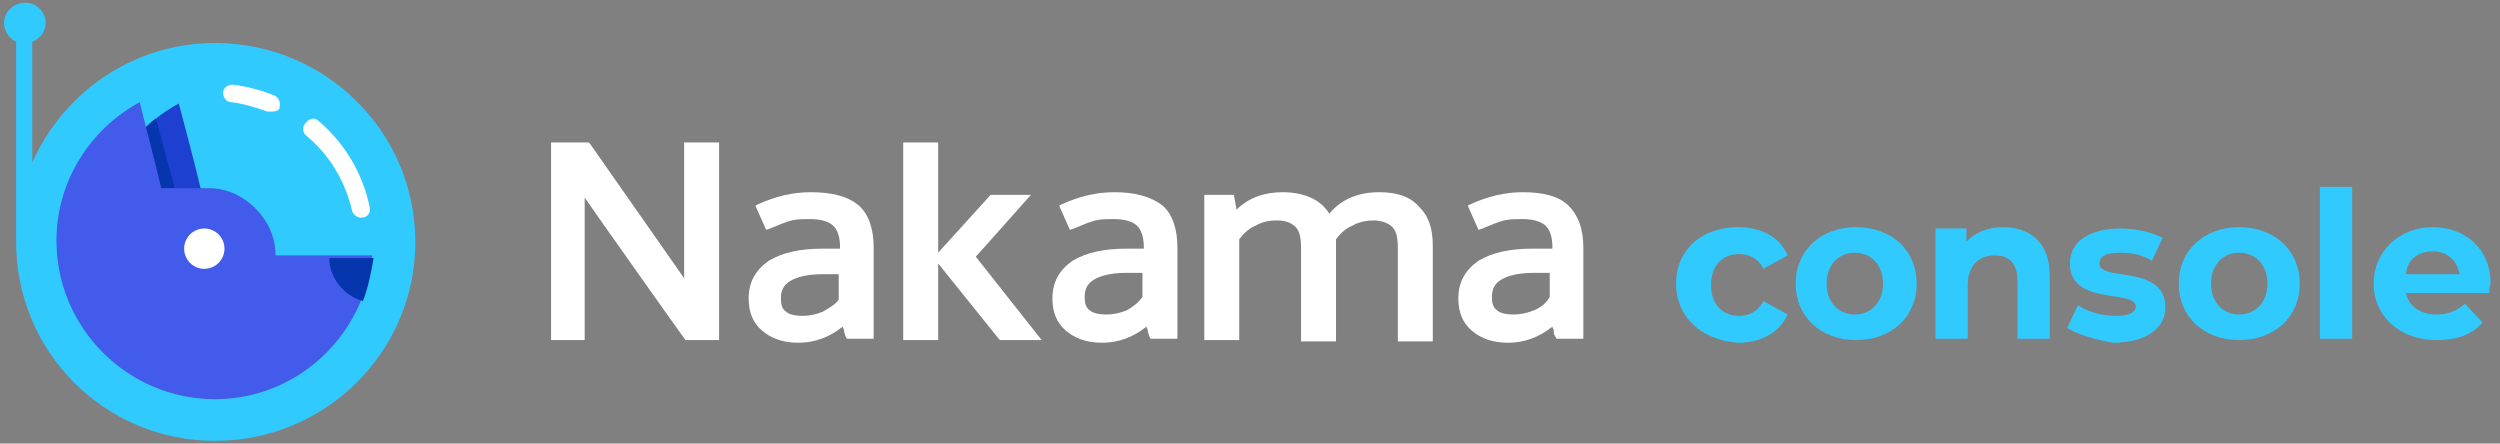 <?xml version="1.0" encoding="utf-8"?>
<!-- Generator: Adobe Illustrator 24.2.1, SVG Export Plug-In . SVG Version: 6.00 Build 0)  -->
<svg version="1.1" id="Layer_1" xmlns="http://www.w3.org/2000/svg" xmlns:xlink="http://www.w3.org/1999/xlink" x="0px" y="0px"
	 viewBox="0 0 186 33" style="enable-background:new 0 0 186 33;" xml:space="preserve">
<rect x="0" y="0" width="186" height="33" fill="#808080" stroke="none"/>
<style type="text/css">
	.st0{fill:#31CAFF;}
	.st1{fill:#FFFFFF;}
	.st2{fill:#1E40D1;}
	.st3{fill:#0536AD;}
	.st4{fill:#425BEA;}
</style>
<g>
	<path class="st0" d="M124.7,21.1c0-2.5,1.9-4.2,4.6-4.2c1.7,0,3.1,0.7,3.7,2.1l-1.8,1c-0.4-0.8-1.1-1.1-1.8-1.1
		c-1.2,0-2.1,0.8-2.1,2.3s0.9,2.3,2.1,2.3c0.7,0,1.4-0.3,1.8-1.1l1.8,1c-0.6,1.3-1.9,2.1-3.7,2.1C126.6,25.3,124.7,23.6,124.7,21.1z
		"/>
	<path class="st0" d="M133.6,21.1c0-2.5,1.9-4.2,4.5-4.2c2.6,0,4.5,1.7,4.5,4.2s-1.9,4.2-4.5,4.2C135.5,25.3,133.6,23.6,133.6,21.1z
		 M140.1,21.1c0-1.4-0.9-2.3-2.1-2.3c-1.2,0-2.1,0.9-2.1,2.3c0,1.4,0.9,2.3,2.1,2.3C139.2,23.4,140.1,22.5,140.1,21.1z"/>
	<path class="st0" d="M152.5,20.5v4.7h-2.4v-4.3c0-1.3-0.6-1.9-1.7-1.9c-1.1,0-2,0.7-2,2.2v4h-2.4V17h2.3v1c0.6-0.7,1.6-1.1,2.7-1.1
		C151,16.9,152.5,18,152.5,20.5z"/>
	<path class="st0" d="M153.8,24.4l0.8-1.7c0.7,0.5,1.8,0.8,2.8,0.8c1.1,0,1.5-0.3,1.5-0.7c0-1.3-4.9,0-4.9-3.2
		c0-1.6,1.4-2.6,3.8-2.6c1.1,0,2.4,0.3,3.1,0.7l-0.8,1.7c-0.8-0.5-1.6-0.6-2.4-0.6c-1.1,0-1.5,0.3-1.5,0.8c0,1.4,4.9,0,4.9,3.3
		c0,1.5-1.4,2.6-3.9,2.6C156,25.3,154.6,24.9,153.8,24.4z"/>
	<path class="st0" d="M162.1,21.1c0-2.5,1.9-4.2,4.5-4.2c2.6,0,4.5,1.7,4.5,4.2s-1.9,4.2-4.5,4.2C164,25.3,162.1,23.6,162.1,21.1z
		 M168.7,21.1c0-1.4-0.9-2.3-2.1-2.3c-1.2,0-2.1,0.9-2.1,2.3c0,1.4,0.9,2.3,2.1,2.3C167.8,23.4,168.7,22.5,168.7,21.1z"/>
	<path class="st0" d="M172.6,13.9h2.4v11.3h-2.4V13.9z"/>
	<path class="st0" d="M185.2,21.8H179c0.2,1,1.1,1.6,2.3,1.6c0.9,0,1.5-0.3,2.1-0.8l1.3,1.4c-0.8,0.9-1.9,1.3-3.4,1.3
		c-2.8,0-4.7-1.8-4.7-4.2c0-2.4,1.9-4.2,4.4-4.2c2.4,0,4.3,1.6,4.3,4.2C185.2,21.3,185.2,21.6,185.2,21.8z M179,20.4h4
		c-0.2-1-0.9-1.7-2-1.7C179.9,18.7,179.1,19.3,179,20.4z"/>
</g>
<g>
	<path class="st0" d="M16,3.2c-6.1,0-11.3,3.7-13.6,8.9v-9C3,2.9,3.4,2.3,3.4,1.7c0-0.8-0.7-1.5-1.5-1.5C1,0.2,0.3,0.9,0.3,1.7
		c0,0.6,0.4,1.2,0.9,1.4V18l0,0c0,8.2,6.6,14.8,14.8,14.8S30.9,26.2,30.9,18C30.9,9.8,24.2,3.2,16,3.2z"/>
	<g>
		<path class="st1" d="M50.9,20.7l-7-10l-0.1-0.1l0,0H41v14.7h2.5V14.7c0.4,0.6,7.4,10.5,7.5,10.6l0,0h2.5V10.6h-2.6V20.7z"/>
		<path class="st1" d="M60.3,14.3c-1.3,0-2.6,0.3-3.9,0.9l-0.2,0.1l0,0l0.8,1.8l0,0l0.3-0.1c0.7-0.3,1.2-0.5,1.6-0.6
			c0.4-0.1,0.9-0.1,1.4-0.1c0.8,0,1.4,0.2,1.7,0.5c0.3,0.3,0.5,0.8,0.5,1.6v0.1h-1.3c-1.7,0-3,0.3-4,0.9l0,0c-1,0.7-1.5,1.6-1.5,2.8
			c0,1,0.3,1.8,1,2.4c0.7,0.6,1.6,0.9,2.7,0.9c1.2,0,2.3-0.4,3.3-1.2c0,0.1,0.1,0.2,0.1,0.3l0,0c0,0.2,0.1,0.3,0.1,0.4l0.1,0.2l0,0
			h2v-6.8c0-1.4-0.4-2.5-1.1-3.1C63.1,14.6,61.9,14.3,60.3,14.3z M62.4,20.5v1.8c-0.3,0.4-0.7,0.6-1.2,0.9c-0.5,0.2-1,0.3-1.5,0.3
			c-0.5,0-1-0.1-1.2-0.3c-0.3-0.2-0.4-0.5-0.4-1c0-0.6,0.2-1,0.7-1.3c0.5-0.3,1.3-0.5,2.4-0.5H62.4z"/>
		<path class="st1" d="M82.9,14.3c-1.3,0-2.6,0.3-3.9,0.9l-0.2,0.1l0,0l0.8,1.8l0,0l0.3-0.1c0.7-0.3,1.2-0.5,1.6-0.6
			c0.4-0.1,0.9-0.1,1.4-0.1c0.8,0,1.4,0.2,1.7,0.5c0.3,0.3,0.5,0.8,0.5,1.6v0.1h-1.3c-1.7,0-3,0.3-4,0.9l0,0c-1,0.7-1.5,1.6-1.5,2.8
			c0,1,0.3,1.8,1,2.4c0.7,0.6,1.6,0.9,2.7,0.9c1.2,0,2.3-0.4,3.3-1.2c0,0.1,0.1,0.2,0.1,0.3l0,0c0,0.2,0.1,0.3,0.1,0.4l0.1,0.2h2
			v-6.8c0-1.4-0.4-2.5-1.1-3.1C85.6,14.6,84.4,14.3,82.9,14.3z M83.8,23.1c-0.5,0.2-1,0.3-1.5,0.3c-0.5,0-1-0.1-1.2-0.3
			c-0.3-0.2-0.4-0.5-0.4-1c0-0.6,0.2-1,0.7-1.3c0.5-0.3,1.3-0.5,2.4-0.5H85v1.8C84.6,22.6,84.2,22.9,83.8,23.1z"/>
		<path class="st1" d="M116.7,15.3c-0.7-0.7-1.9-1-3.4-1c-1.3,0-2.6,0.3-3.9,0.9l-0.2,0.1l0,0l0.8,1.8l0,0l0.3-0.1
			c0.7-0.3,1.2-0.5,1.6-0.6c0.4-0.1,0.9-0.1,1.4-0.1c0.8,0,1.4,0.2,1.7,0.5c0.3,0.3,0.5,0.8,0.5,1.6v0.1H114c-1.7,0-3,0.3-4,0.9l0,0
			c-1,0.7-1.5,1.6-1.5,2.8c0,1,0.3,1.8,1,2.4c0.7,0.6,1.6,0.9,2.7,0.9c1.2,0,2.3-0.4,3.3-1.2c0,0.1,0.1,0.2,0.1,0.3l0,0.1
			c0,0.2,0.1,0.3,0.1,0.3l0.1,0.2l0,0h2v-6.8C117.8,17,117.4,16,116.7,15.3z M114.1,23.1c-0.5,0.2-1,0.3-1.5,0.3
			c-0.5,0-1-0.1-1.2-0.3c-0.3-0.2-0.4-0.5-0.4-1c0-0.6,0.2-1,0.7-1.3c0.5-0.3,1.3-0.5,2.4-0.5h1.2v1.8
			C115,22.6,114.6,22.9,114.1,23.1z"/>
		<polygon class="st1" points="76.7,14.5 76.7,14.5 73.7,14.5 69.8,18.8 69.8,10.6 67.2,10.6 67.2,25.3 67.2,25.3 69.8,25.3 
			69.8,19.6 74.3,25.2 74.4,25.3 74.4,25.3 77.5,25.3 72.6,19.1 		"/>
		<path class="st1" d="M102.6,14.3c-1.5,0-2.8,0.5-3.7,1.6c-0.6-1-1.8-1.6-3.5-1.6c-1.3,0-2.5,0.4-3.4,1.3l-0.2-1.1l0,0h-2.2v10.8
			h2.6v-7.5c0.3-0.4,0.7-0.8,1.2-1c0.5-0.3,1-0.4,1.6-0.4c0.7,0,1.1,0.2,1.4,0.5c0.3,0.3,0.4,0.8,0.4,1.6v6.9h2.6v-7.1
			c0-0.2,0-0.4,0-0.5c0.3-0.4,0.7-0.8,1.2-1c0.5-0.3,1.1-0.4,1.6-0.4c0.6,0,1.1,0.2,1.4,0.5c0.3,0.3,0.4,0.8,0.4,1.6v6.9h2.6v-7.1
			c0-1.3-0.3-2.2-1-2.9C104.9,14.6,103.9,14.3,102.6,14.3z"/>
	</g>
	<path class="st2" d="M15,14.3c-0.7-2.9-1.7-6.6-1.7-6.6c-2.6,1.4-4.6,3.8-5.5,6.6H15z"/>
	<path class="st3" d="M11.7,14H13l-1.4-5.2c-0.4,0.3-0.8,0.7-1.2,1.1l1.1,4.1L11.7,14L11.7,14z"/>
	<path class="st4" d="M20.5,19.2V19c0-1.4-0.6-2.6-1.5-3.5c-0.9-0.9-2.1-1.5-3.5-1.5H12c-0.7-2.9-1.6-6.3-1.6-6.4
		c-3.7,2-6.2,5.9-6.2,10.3c0,6.5,5.3,11.8,11.8,11.8c6.1,0,11.1-4.7,11.7-10.7H20.5z"/>
	<circle class="st1" cx="15.2" cy="18.5" r="1.5"/>
	<path class="st3" d="M24.5,19.2c0,1.5,1.1,2.8,2.5,3.2c0.4-1,0.6-2.1,0.8-3.2H24.5z"/>
	<path class="st1" d="M26.9,16.2c-0.3,0-0.6-0.2-0.7-0.5c-0.5-2.2-1.7-4.2-3.4-5.6c-0.3-0.2-0.3-0.7-0.1-0.9C23,8.8,23.4,8.7,23.7,9
		c1.9,1.6,3.3,3.9,3.8,6.4c0.1,0.4-0.1,0.7-0.5,0.8C27,16.1,26.9,16.2,26.9,16.2z"/>
	<path class="st1" d="M20.2,8.3c-0.1,0-0.2,0-0.3,0c-0.9-0.3-1.8-0.6-2.7-0.7c-0.4,0-0.6-0.4-0.6-0.7c0-0.4,0.4-0.6,0.7-0.6
		c1,0.1,2.1,0.4,3.1,0.8c0.3,0.1,0.5,0.5,0.4,0.9C20.8,8.2,20.5,8.3,20.2,8.3z"/>
</g>
</svg>
